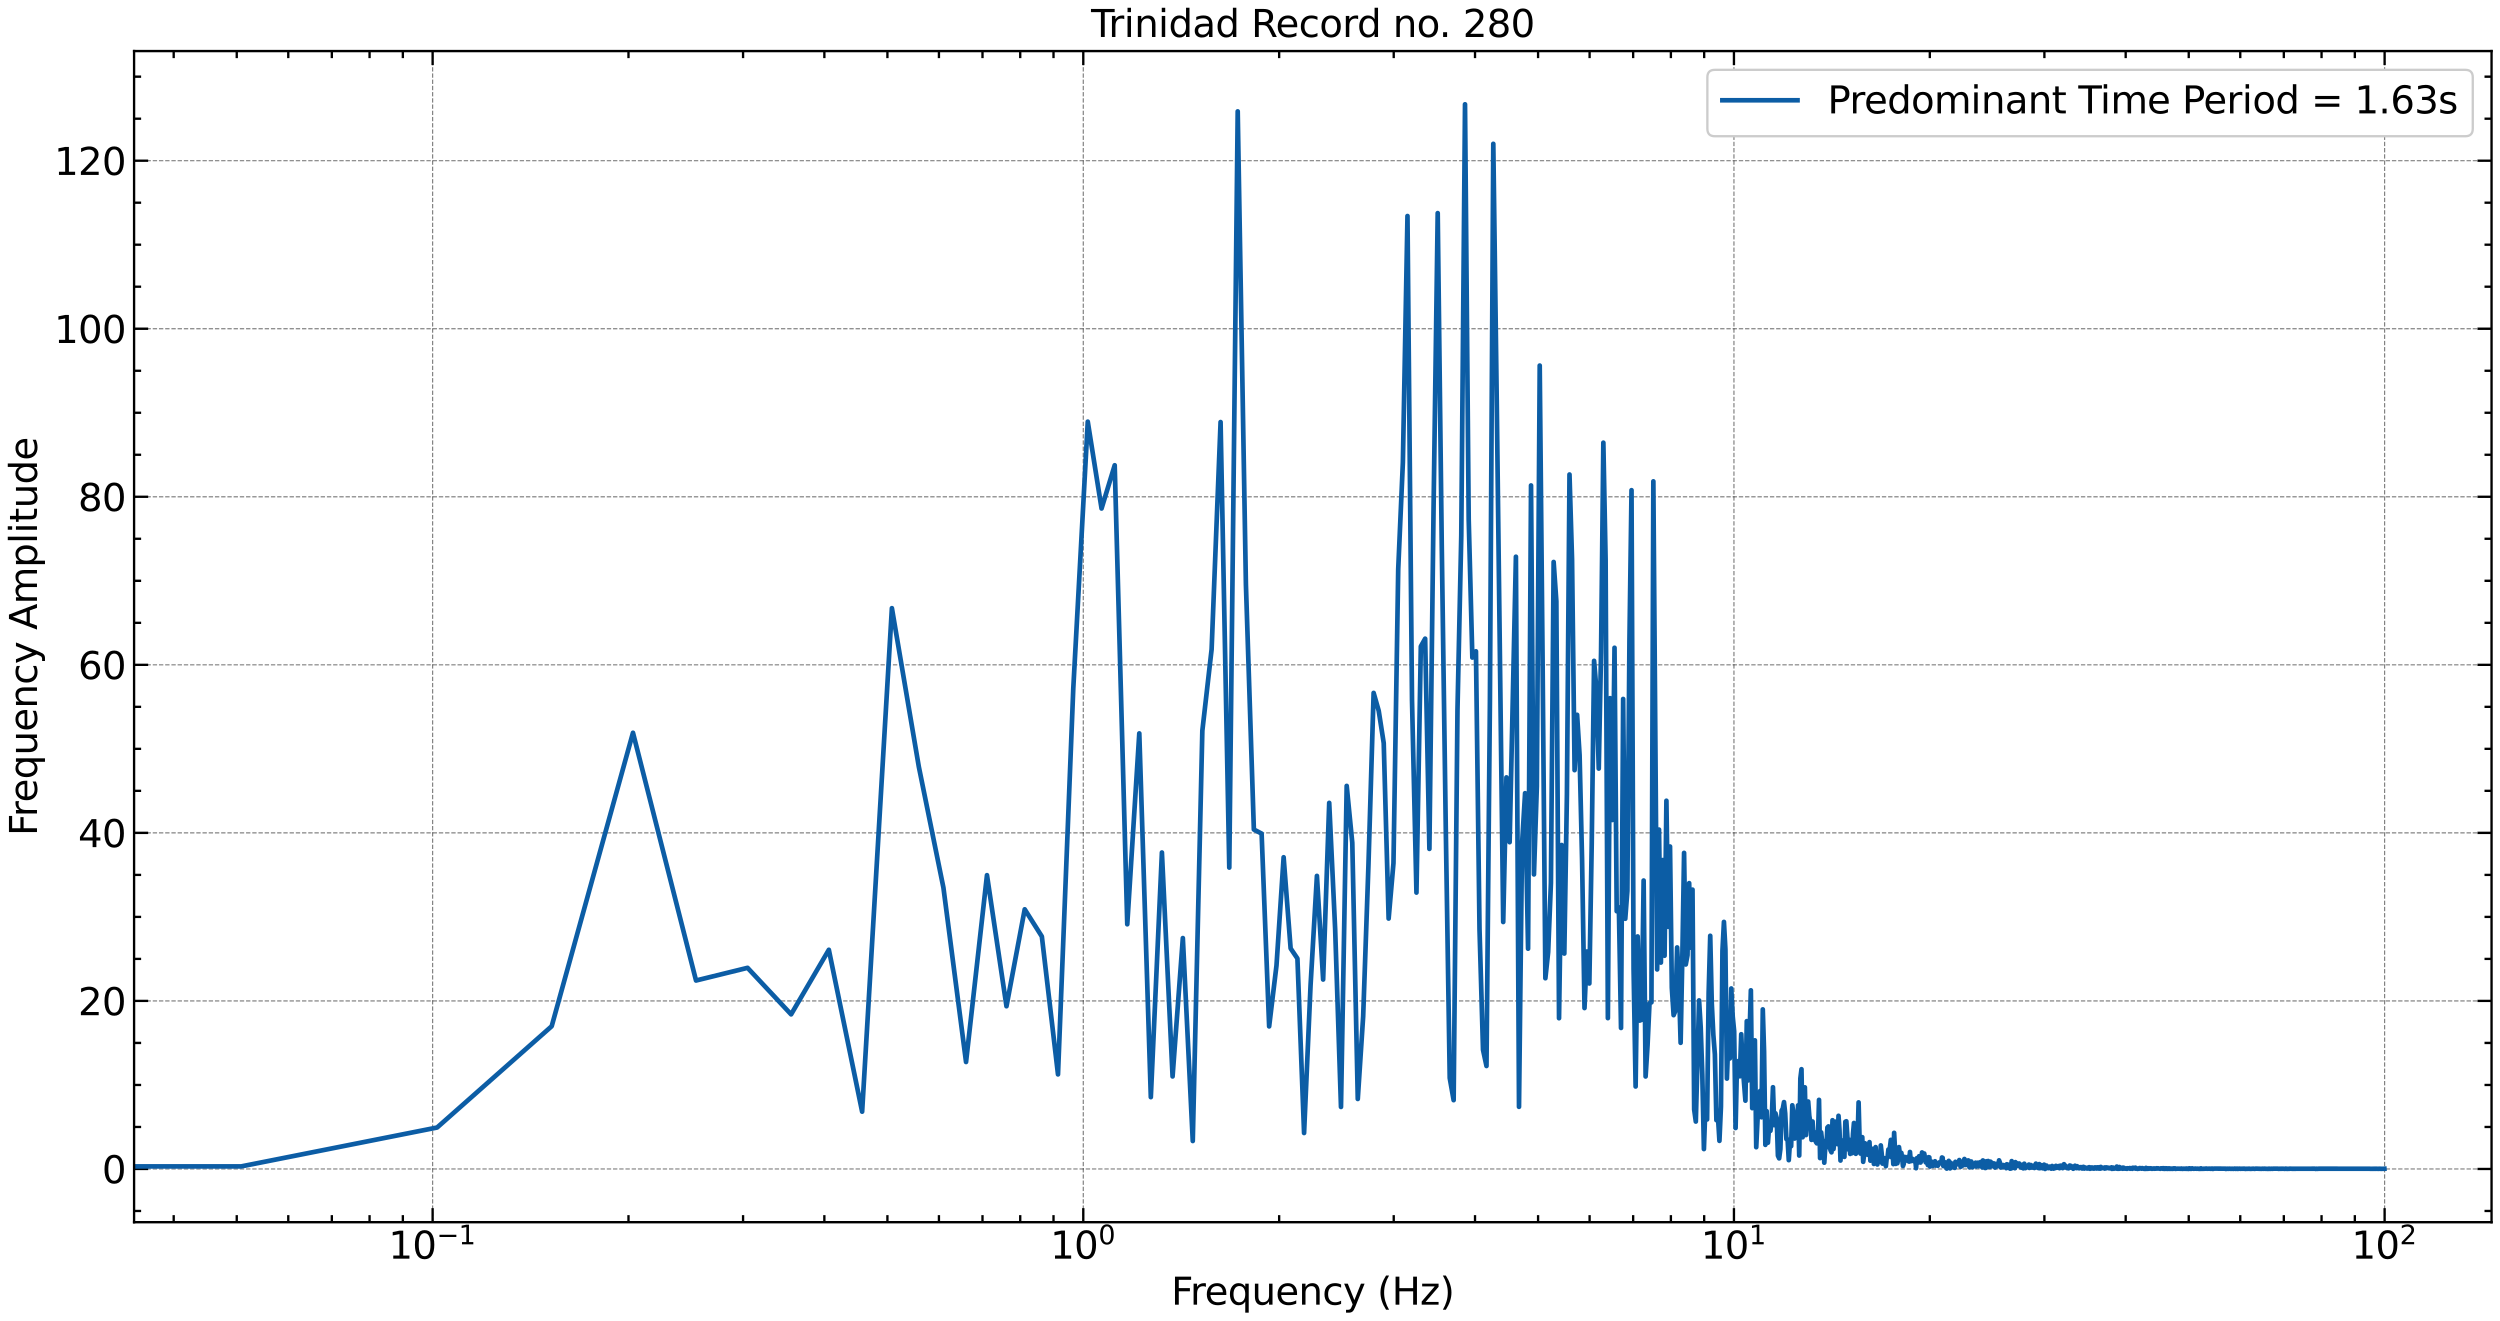 <?xml version="1.0" encoding="utf-8" standalone="no"?>
<!DOCTYPE svg PUBLIC "-//W3C//DTD SVG 1.1//EN"
  "http://www.w3.org/Graphics/SVG/1.1/DTD/svg11.dtd">
<svg xmlns:xlink="http://www.w3.org/1999/xlink" width="1065.125pt" height="562.788pt" viewBox="0 0 1065.125 562.788" xmlns="http://www.w3.org/2000/svg" version="1.1">
 <defs>
  <style type="text/css">*{stroke-linejoin: round; stroke-linecap: butt}</style>
 </defs>
 <g id="figure_1">
  <g id="patch_1">
   <path d="M 0 562.788 
L 1065.125 562.788 
L 1065.125 0 
L 0 0 
z
" style="fill: #ffffff"/>
  </g>
  <g id="axes_1">
   <g id="patch_2">
    <path d="M 57.125 520.717 
L 1061.525 520.717 
L 1061.525 21.758 
L 57.125 21.758 
z
" style="fill: #ffffff"/>
   </g>
   <g id="matplotlib.axis_1">
    <g id="xtick_1">
     <g id="line2d_1">
      <path d="M 184.318 520.717 
L 184.318 21.758 
" clip-path="url(#pb057b91f01)" style="fill: none; stroke-dasharray: 1.85,0.8; stroke-dashoffset: 0; stroke: #000000; stroke-opacity: 0.5; stroke-width: 0.5"/>
     </g>
     <g id="line2d_2">
      <defs>
       <path id="m6c892373bd" d="M 0 0 
L 0 -6 
" style="stroke: #000000"/>
      </defs>
      <g>
       <use xlink:href="#m6c892373bd" x="184.318" y="520.717" style="stroke: #000000"/>
      </g>
     </g>
     <g id="line2d_3">
      <defs>
       <path id="m7cbfd9063d" d="M 0 0 
L 0 6 
" style="stroke: #000000"/>
      </defs>
      <g>
       <use xlink:href="#m7cbfd9063d" x="184.318" y="21.758" style="stroke: #000000"/>
      </g>
     </g>
     <g id="text_1">
      <!-- $\mathdefault{10^{-1}}$ -->
      <g transform="translate(165.518 536.375) scale(0.16 -0.16)">
       <defs>
        <path id="DejaVuSans-31" d="M 794 531 
L 1825 531 
L 1825 4091 
L 703 3866 
L 703 4441 
L 1819 4666 
L 2450 4666 
L 2450 531 
L 3481 531 
L 3481 0 
L 794 0 
L 794 531 
z
" transform="scale(0.016)"/>
        <path id="DejaVuSans-30" d="M 2034 4250 
Q 1547 4250 1301 3770 
Q 1056 3291 1056 2328 
Q 1056 1369 1301 889 
Q 1547 409 2034 409 
Q 2525 409 2770 889 
Q 3016 1369 3016 2328 
Q 3016 3291 2770 3770 
Q 2525 4250 2034 4250 
z
M 2034 4750 
Q 2819 4750 3233 4129 
Q 3647 3509 3647 2328 
Q 3647 1150 3233 529 
Q 2819 -91 2034 -91 
Q 1250 -91 836 529 
Q 422 1150 422 2328 
Q 422 3509 836 4129 
Q 1250 4750 2034 4750 
z
" transform="scale(0.016)"/>
        <path id="DejaVuSans-2212" d="M 678 2272 
L 4684 2272 
L 4684 1741 
L 678 1741 
L 678 2272 
z
" transform="scale(0.016)"/>
       </defs>
       <use xlink:href="#DejaVuSans-31" transform="translate(0 0.684)"/>
       <use xlink:href="#DejaVuSans-30" transform="translate(63.623 0.684)"/>
       <use xlink:href="#DejaVuSans-2212" transform="translate(128.203 38.966) scale(0.7)"/>
       <use xlink:href="#DejaVuSans-31" transform="translate(186.855 38.966) scale(0.7)"/>
      </g>
     </g>
    </g>
    <g id="xtick_2">
     <g id="line2d_4">
      <path d="M 461.533 520.717 
L 461.533 21.758 
" clip-path="url(#pb057b91f01)" style="fill: none; stroke-dasharray: 1.85,0.8; stroke-dashoffset: 0; stroke: #000000; stroke-opacity: 0.5; stroke-width: 0.5"/>
     </g>
     <g id="line2d_5">
      <g>
       <use xlink:href="#m6c892373bd" x="461.533" y="520.717" style="stroke: #000000"/>
      </g>
     </g>
     <g id="line2d_6">
      <g>
       <use xlink:href="#m7cbfd9063d" x="461.533" y="21.758" style="stroke: #000000"/>
      </g>
     </g>
     <g id="text_2">
      <!-- $\mathdefault{10^{0}}$ -->
      <g transform="translate(447.453 536.375) scale(0.16 -0.16)">
       <use xlink:href="#DejaVuSans-31" transform="translate(0 0.766)"/>
       <use xlink:href="#DejaVuSans-30" transform="translate(63.623 0.766)"/>
       <use xlink:href="#DejaVuSans-30" transform="translate(128.203 39.047) scale(0.7)"/>
      </g>
     </g>
    </g>
    <g id="xtick_3">
     <g id="line2d_7">
      <path d="M 738.748 520.717 
L 738.748 21.758 
" clip-path="url(#pb057b91f01)" style="fill: none; stroke-dasharray: 1.85,0.8; stroke-dashoffset: 0; stroke: #000000; stroke-opacity: 0.5; stroke-width: 0.5"/>
     </g>
     <g id="line2d_8">
      <g>
       <use xlink:href="#m6c892373bd" x="738.748" y="520.717" style="stroke: #000000"/>
      </g>
     </g>
     <g id="line2d_9">
      <g>
       <use xlink:href="#m7cbfd9063d" x="738.748" y="21.758" style="stroke: #000000"/>
      </g>
     </g>
     <g id="text_3">
      <!-- $\mathdefault{10^{1}}$ -->
      <g transform="translate(724.668 536.375) scale(0.16 -0.16)">
       <use xlink:href="#DejaVuSans-31" transform="translate(0 0.684)"/>
       <use xlink:href="#DejaVuSans-30" transform="translate(63.623 0.684)"/>
       <use xlink:href="#DejaVuSans-31" transform="translate(128.203 38.966) scale(0.7)"/>
      </g>
     </g>
    </g>
    <g id="xtick_4">
     <g id="line2d_10">
      <path d="M 1015.962 520.717 
L 1015.962 21.758 
" clip-path="url(#pb057b91f01)" style="fill: none; stroke-dasharray: 1.85,0.8; stroke-dashoffset: 0; stroke: #000000; stroke-opacity: 0.5; stroke-width: 0.5"/>
     </g>
     <g id="line2d_11">
      <g>
       <use xlink:href="#m6c892373bd" x="1015.962" y="520.717" style="stroke: #000000"/>
      </g>
     </g>
     <g id="line2d_12">
      <g>
       <use xlink:href="#m7cbfd9063d" x="1015.962" y="21.758" style="stroke: #000000"/>
      </g>
     </g>
     <g id="text_4">
      <!-- $\mathdefault{10^{2}}$ -->
      <g transform="translate(1001.882 536.375) scale(0.16 -0.16)">
       <defs>
        <path id="DejaVuSans-32" d="M 1228 531 
L 3431 531 
L 3431 0 
L 469 0 
L 469 531 
Q 828 903 1448 1529 
Q 2069 2156 2228 2338 
Q 2531 2678 2651 2914 
Q 2772 3150 2772 3378 
Q 2772 3750 2511 3984 
Q 2250 4219 1831 4219 
Q 1534 4219 1204 4116 
Q 875 4013 500 3803 
L 500 4441 
Q 881 4594 1212 4672 
Q 1544 4750 1819 4750 
Q 2544 4750 2975 4387 
Q 3406 4025 3406 3419 
Q 3406 3131 3298 2873 
Q 3191 2616 2906 2266 
Q 2828 2175 2409 1742 
Q 1991 1309 1228 531 
z
" transform="scale(0.016)"/>
       </defs>
       <use xlink:href="#DejaVuSans-31" transform="translate(0 0.766)"/>
       <use xlink:href="#DejaVuSans-30" transform="translate(63.623 0.766)"/>
       <use xlink:href="#DejaVuSans-32" transform="translate(128.203 39.047) scale(0.7)"/>
      </g>
     </g>
    </g>
    <g id="xtick_5">
     <g id="line2d_13">
      <defs>
       <path id="m0ccae8abe9" d="M 0 0 
L 0 -3 
" style="stroke: #000000"/>
      </defs>
      <g>
       <use xlink:href="#m0ccae8abe9" x="74.003" y="520.717" style="stroke: #000000"/>
      </g>
     </g>
     <g id="line2d_14">
      <defs>
       <path id="m4b47efc861" d="M 0 0 
L 0 3 
" style="stroke: #000000"/>
      </defs>
      <g>
       <use xlink:href="#m4b47efc861" x="74.003" y="21.758" style="stroke: #000000"/>
      </g>
     </g>
    </g>
    <g id="xtick_6">
     <g id="line2d_15">
      <g>
       <use xlink:href="#m0ccae8abe9" x="100.868" y="520.717" style="stroke: #000000"/>
      </g>
     </g>
     <g id="line2d_16">
      <g>
       <use xlink:href="#m4b47efc861" x="100.868" y="21.758" style="stroke: #000000"/>
      </g>
     </g>
    </g>
    <g id="xtick_7">
     <g id="line2d_17">
      <g>
       <use xlink:href="#m0ccae8abe9" x="122.818" y="520.717" style="stroke: #000000"/>
      </g>
     </g>
     <g id="line2d_18">
      <g>
       <use xlink:href="#m4b47efc861" x="122.818" y="21.758" style="stroke: #000000"/>
      </g>
     </g>
    </g>
    <g id="xtick_8">
     <g id="line2d_19">
      <g>
       <use xlink:href="#m0ccae8abe9" x="141.377" y="520.717" style="stroke: #000000"/>
      </g>
     </g>
     <g id="line2d_20">
      <g>
       <use xlink:href="#m4b47efc861" x="141.377" y="21.758" style="stroke: #000000"/>
      </g>
     </g>
    </g>
    <g id="xtick_9">
     <g id="line2d_21">
      <g>
       <use xlink:href="#m0ccae8abe9" x="157.453" y="520.717" style="stroke: #000000"/>
      </g>
     </g>
     <g id="line2d_22">
      <g>
       <use xlink:href="#m4b47efc861" x="157.453" y="21.758" style="stroke: #000000"/>
      </g>
     </g>
    </g>
    <g id="xtick_10">
     <g id="line2d_23">
      <g>
       <use xlink:href="#m0ccae8abe9" x="171.634" y="520.717" style="stroke: #000000"/>
      </g>
     </g>
     <g id="line2d_24">
      <g>
       <use xlink:href="#m4b47efc861" x="171.634" y="21.758" style="stroke: #000000"/>
      </g>
     </g>
    </g>
    <g id="xtick_11">
     <g id="line2d_25">
      <g>
       <use xlink:href="#m0ccae8abe9" x="267.768" y="520.717" style="stroke: #000000"/>
      </g>
     </g>
     <g id="line2d_26">
      <g>
       <use xlink:href="#m4b47efc861" x="267.768" y="21.758" style="stroke: #000000"/>
      </g>
     </g>
    </g>
    <g id="xtick_12">
     <g id="line2d_27">
      <g>
       <use xlink:href="#m0ccae8abe9" x="316.583" y="520.717" style="stroke: #000000"/>
      </g>
     </g>
     <g id="line2d_28">
      <g>
       <use xlink:href="#m4b47efc861" x="316.583" y="21.758" style="stroke: #000000"/>
      </g>
     </g>
    </g>
    <g id="xtick_13">
     <g id="line2d_29">
      <g>
       <use xlink:href="#m0ccae8abe9" x="351.218" y="520.717" style="stroke: #000000"/>
      </g>
     </g>
     <g id="line2d_30">
      <g>
       <use xlink:href="#m4b47efc861" x="351.218" y="21.758" style="stroke: #000000"/>
      </g>
     </g>
    </g>
    <g id="xtick_14">
     <g id="line2d_31">
      <g>
       <use xlink:href="#m0ccae8abe9" x="378.083" y="520.717" style="stroke: #000000"/>
      </g>
     </g>
     <g id="line2d_32">
      <g>
       <use xlink:href="#m4b47efc861" x="378.083" y="21.758" style="stroke: #000000"/>
      </g>
     </g>
    </g>
    <g id="xtick_15">
     <g id="line2d_33">
      <g>
       <use xlink:href="#m0ccae8abe9" x="400.033" y="520.717" style="stroke: #000000"/>
      </g>
     </g>
     <g id="line2d_34">
      <g>
       <use xlink:href="#m4b47efc861" x="400.033" y="21.758" style="stroke: #000000"/>
      </g>
     </g>
    </g>
    <g id="xtick_16">
     <g id="line2d_35">
      <g>
       <use xlink:href="#m0ccae8abe9" x="418.592" y="520.717" style="stroke: #000000"/>
      </g>
     </g>
     <g id="line2d_36">
      <g>
       <use xlink:href="#m4b47efc861" x="418.592" y="21.758" style="stroke: #000000"/>
      </g>
     </g>
    </g>
    <g id="xtick_17">
     <g id="line2d_37">
      <g>
       <use xlink:href="#m0ccae8abe9" x="434.668" y="520.717" style="stroke: #000000"/>
      </g>
     </g>
     <g id="line2d_38">
      <g>
       <use xlink:href="#m4b47efc861" x="434.668" y="21.758" style="stroke: #000000"/>
      </g>
     </g>
    </g>
    <g id="xtick_18">
     <g id="line2d_39">
      <g>
       <use xlink:href="#m0ccae8abe9" x="448.848" y="520.717" style="stroke: #000000"/>
      </g>
     </g>
     <g id="line2d_40">
      <g>
       <use xlink:href="#m4b47efc861" x="448.848" y="21.758" style="stroke: #000000"/>
      </g>
     </g>
    </g>
    <g id="xtick_19">
     <g id="line2d_41">
      <g>
       <use xlink:href="#m0ccae8abe9" x="544.983" y="520.717" style="stroke: #000000"/>
      </g>
     </g>
     <g id="line2d_42">
      <g>
       <use xlink:href="#m4b47efc861" x="544.983" y="21.758" style="stroke: #000000"/>
      </g>
     </g>
    </g>
    <g id="xtick_20">
     <g id="line2d_43">
      <g>
       <use xlink:href="#m0ccae8abe9" x="593.798" y="520.717" style="stroke: #000000"/>
      </g>
     </g>
     <g id="line2d_44">
      <g>
       <use xlink:href="#m4b47efc861" x="593.798" y="21.758" style="stroke: #000000"/>
      </g>
     </g>
    </g>
    <g id="xtick_21">
     <g id="line2d_45">
      <g>
       <use xlink:href="#m0ccae8abe9" x="628.433" y="520.717" style="stroke: #000000"/>
      </g>
     </g>
     <g id="line2d_46">
      <g>
       <use xlink:href="#m4b47efc861" x="628.433" y="21.758" style="stroke: #000000"/>
      </g>
     </g>
    </g>
    <g id="xtick_22">
     <g id="line2d_47">
      <g>
       <use xlink:href="#m0ccae8abe9" x="655.298" y="520.717" style="stroke: #000000"/>
      </g>
     </g>
     <g id="line2d_48">
      <g>
       <use xlink:href="#m4b47efc861" x="655.298" y="21.758" style="stroke: #000000"/>
      </g>
     </g>
    </g>
    <g id="xtick_23">
     <g id="line2d_49">
      <g>
       <use xlink:href="#m0ccae8abe9" x="677.248" y="520.717" style="stroke: #000000"/>
      </g>
     </g>
     <g id="line2d_50">
      <g>
       <use xlink:href="#m4b47efc861" x="677.248" y="21.758" style="stroke: #000000"/>
      </g>
     </g>
    </g>
    <g id="xtick_24">
     <g id="line2d_51">
      <g>
       <use xlink:href="#m0ccae8abe9" x="695.806" y="520.717" style="stroke: #000000"/>
      </g>
     </g>
     <g id="line2d_52">
      <g>
       <use xlink:href="#m4b47efc861" x="695.806" y="21.758" style="stroke: #000000"/>
      </g>
     </g>
    </g>
    <g id="xtick_25">
     <g id="line2d_53">
      <g>
       <use xlink:href="#m0ccae8abe9" x="711.883" y="520.717" style="stroke: #000000"/>
      </g>
     </g>
     <g id="line2d_54">
      <g>
       <use xlink:href="#m4b47efc861" x="711.883" y="21.758" style="stroke: #000000"/>
      </g>
     </g>
    </g>
    <g id="xtick_26">
     <g id="line2d_55">
      <g>
       <use xlink:href="#m0ccae8abe9" x="726.063" y="520.717" style="stroke: #000000"/>
      </g>
     </g>
     <g id="line2d_56">
      <g>
       <use xlink:href="#m4b47efc861" x="726.063" y="21.758" style="stroke: #000000"/>
      </g>
     </g>
    </g>
    <g id="xtick_27">
     <g id="line2d_57">
      <g>
       <use xlink:href="#m0ccae8abe9" x="822.197" y="520.717" style="stroke: #000000"/>
      </g>
     </g>
     <g id="line2d_58">
      <g>
       <use xlink:href="#m4b47efc861" x="822.197" y="21.758" style="stroke: #000000"/>
      </g>
     </g>
    </g>
    <g id="xtick_28">
     <g id="line2d_59">
      <g>
       <use xlink:href="#m0ccae8abe9" x="871.013" y="520.717" style="stroke: #000000"/>
      </g>
     </g>
     <g id="line2d_60">
      <g>
       <use xlink:href="#m4b47efc861" x="871.013" y="21.758" style="stroke: #000000"/>
      </g>
     </g>
    </g>
    <g id="xtick_29">
     <g id="line2d_61">
      <g>
       <use xlink:href="#m0ccae8abe9" x="905.647" y="520.717" style="stroke: #000000"/>
      </g>
     </g>
     <g id="line2d_62">
      <g>
       <use xlink:href="#m4b47efc861" x="905.647" y="21.758" style="stroke: #000000"/>
      </g>
     </g>
    </g>
    <g id="xtick_30">
     <g id="line2d_63">
      <g>
       <use xlink:href="#m0ccae8abe9" x="932.512" y="520.717" style="stroke: #000000"/>
      </g>
     </g>
     <g id="line2d_64">
      <g>
       <use xlink:href="#m4b47efc861" x="932.512" y="21.758" style="stroke: #000000"/>
      </g>
     </g>
    </g>
    <g id="xtick_31">
     <g id="line2d_65">
      <g>
       <use xlink:href="#m0ccae8abe9" x="954.462" y="520.717" style="stroke: #000000"/>
      </g>
     </g>
     <g id="line2d_66">
      <g>
       <use xlink:href="#m4b47efc861" x="954.462" y="21.758" style="stroke: #000000"/>
      </g>
     </g>
    </g>
    <g id="xtick_32">
     <g id="line2d_67">
      <g>
       <use xlink:href="#m0ccae8abe9" x="973.021" y="520.717" style="stroke: #000000"/>
      </g>
     </g>
     <g id="line2d_68">
      <g>
       <use xlink:href="#m4b47efc861" x="973.021" y="21.758" style="stroke: #000000"/>
      </g>
     </g>
    </g>
    <g id="xtick_33">
     <g id="line2d_69">
      <g>
       <use xlink:href="#m0ccae8abe9" x="989.097" y="520.717" style="stroke: #000000"/>
      </g>
     </g>
     <g id="line2d_70">
      <g>
       <use xlink:href="#m4b47efc861" x="989.097" y="21.758" style="stroke: #000000"/>
      </g>
     </g>
    </g>
    <g id="xtick_34">
     <g id="line2d_71">
      <g>
       <use xlink:href="#m0ccae8abe9" x="1003.278" y="520.717" style="stroke: #000000"/>
      </g>
     </g>
     <g id="line2d_72">
      <g>
       <use xlink:href="#m4b47efc861" x="1003.278" y="21.758" style="stroke: #000000"/>
      </g>
     </g>
    </g>
    <g id="text_5">
     <!-- Frequency (Hz) -->
     <g transform="translate(498.998 555.86) scale(0.16 -0.16)">
      <defs>
       <path id="DejaVuSans-46" d="M 628 4666 
L 3309 4666 
L 3309 4134 
L 1259 4134 
L 1259 2759 
L 3109 2759 
L 3109 2228 
L 1259 2228 
L 1259 0 
L 628 0 
L 628 4666 
z
" transform="scale(0.016)"/>
       <path id="DejaVuSans-72" d="M 2631 2963 
Q 2534 3019 2420 3045 
Q 2306 3072 2169 3072 
Q 1681 3072 1420 2755 
Q 1159 2438 1159 1844 
L 1159 0 
L 581 0 
L 581 3500 
L 1159 3500 
L 1159 2956 
Q 1341 3275 1631 3429 
Q 1922 3584 2338 3584 
Q 2397 3584 2469 3576 
Q 2541 3569 2628 3553 
L 2631 2963 
z
" transform="scale(0.016)"/>
       <path id="DejaVuSans-65" d="M 3597 1894 
L 3597 1613 
L 953 1613 
Q 991 1019 1311 708 
Q 1631 397 2203 397 
Q 2534 397 2845 478 
Q 3156 559 3463 722 
L 3463 178 
Q 3153 47 2828 -22 
Q 2503 -91 2169 -91 
Q 1331 -91 842 396 
Q 353 884 353 1716 
Q 353 2575 817 3079 
Q 1281 3584 2069 3584 
Q 2775 3584 3186 3129 
Q 3597 2675 3597 1894 
z
M 3022 2063 
Q 3016 2534 2758 2815 
Q 2500 3097 2075 3097 
Q 1594 3097 1305 2825 
Q 1016 2553 972 2059 
L 3022 2063 
z
" transform="scale(0.016)"/>
       <path id="DejaVuSans-71" d="M 947 1747 
Q 947 1113 1208 752 
Q 1469 391 1925 391 
Q 2381 391 2643 752 
Q 2906 1113 2906 1747 
Q 2906 2381 2643 2742 
Q 2381 3103 1925 3103 
Q 1469 3103 1208 2742 
Q 947 2381 947 1747 
z
M 2906 525 
Q 2725 213 2448 61 
Q 2172 -91 1784 -91 
Q 1150 -91 751 415 
Q 353 922 353 1747 
Q 353 2572 751 3078 
Q 1150 3584 1784 3584 
Q 2172 3584 2448 3432 
Q 2725 3281 2906 2969 
L 2906 3500 
L 3481 3500 
L 3481 -1331 
L 2906 -1331 
L 2906 525 
z
" transform="scale(0.016)"/>
       <path id="DejaVuSans-75" d="M 544 1381 
L 544 3500 
L 1119 3500 
L 1119 1403 
Q 1119 906 1312 657 
Q 1506 409 1894 409 
Q 2359 409 2629 706 
Q 2900 1003 2900 1516 
L 2900 3500 
L 3475 3500 
L 3475 0 
L 2900 0 
L 2900 538 
Q 2691 219 2414 64 
Q 2138 -91 1772 -91 
Q 1169 -91 856 284 
Q 544 659 544 1381 
z
M 1991 3584 
L 1991 3584 
z
" transform="scale(0.016)"/>
       <path id="DejaVuSans-6e" d="M 3513 2113 
L 3513 0 
L 2938 0 
L 2938 2094 
Q 2938 2591 2744 2837 
Q 2550 3084 2163 3084 
Q 1697 3084 1428 2787 
Q 1159 2491 1159 1978 
L 1159 0 
L 581 0 
L 581 3500 
L 1159 3500 
L 1159 2956 
Q 1366 3272 1645 3428 
Q 1925 3584 2291 3584 
Q 2894 3584 3203 3211 
Q 3513 2838 3513 2113 
z
" transform="scale(0.016)"/>
       <path id="DejaVuSans-63" d="M 3122 3366 
L 3122 2828 
Q 2878 2963 2633 3030 
Q 2388 3097 2138 3097 
Q 1578 3097 1268 2742 
Q 959 2388 959 1747 
Q 959 1106 1268 751 
Q 1578 397 2138 397 
Q 2388 397 2633 464 
Q 2878 531 3122 666 
L 3122 134 
Q 2881 22 2623 -34 
Q 2366 -91 2075 -91 
Q 1284 -91 818 406 
Q 353 903 353 1747 
Q 353 2603 823 3093 
Q 1294 3584 2113 3584 
Q 2378 3584 2631 3529 
Q 2884 3475 3122 3366 
z
" transform="scale(0.016)"/>
       <path id="DejaVuSans-79" d="M 2059 -325 
Q 1816 -950 1584 -1140 
Q 1353 -1331 966 -1331 
L 506 -1331 
L 506 -850 
L 844 -850 
Q 1081 -850 1212 -737 
Q 1344 -625 1503 -206 
L 1606 56 
L 191 3500 
L 800 3500 
L 1894 763 
L 2988 3500 
L 3597 3500 
L 2059 -325 
z
" transform="scale(0.016)"/>
       <path id="DejaVuSans-20" transform="scale(0.016)"/>
       <path id="DejaVuSans-28" d="M 1984 4856 
Q 1566 4138 1362 3434 
Q 1159 2731 1159 2009 
Q 1159 1288 1364 580 
Q 1569 -128 1984 -844 
L 1484 -844 
Q 1016 -109 783 600 
Q 550 1309 550 2009 
Q 550 2706 781 3412 
Q 1013 4119 1484 4856 
L 1984 4856 
z
" transform="scale(0.016)"/>
       <path id="DejaVuSans-48" d="M 628 4666 
L 1259 4666 
L 1259 2753 
L 3553 2753 
L 3553 4666 
L 4184 4666 
L 4184 0 
L 3553 0 
L 3553 2222 
L 1259 2222 
L 1259 0 
L 628 0 
L 628 4666 
z
" transform="scale(0.016)"/>
       <path id="DejaVuSans-7a" d="M 353 3500 
L 3084 3500 
L 3084 2975 
L 922 459 
L 3084 459 
L 3084 0 
L 275 0 
L 275 525 
L 2438 3041 
L 353 3041 
L 353 3500 
z
" transform="scale(0.016)"/>
       <path id="DejaVuSans-29" d="M 513 4856 
L 1013 4856 
Q 1481 4119 1714 3412 
Q 1947 2706 1947 2009 
Q 1947 1309 1714 600 
Q 1481 -109 1013 -844 
L 513 -844 
Q 928 -128 1133 580 
Q 1338 1288 1338 2009 
Q 1338 2731 1133 3434 
Q 928 4138 513 4856 
z
" transform="scale(0.016)"/>
      </defs>
      <use xlink:href="#DejaVuSans-46"/>
      <use xlink:href="#DejaVuSans-72" x="50.27"/>
      <use xlink:href="#DejaVuSans-65" x="89.133"/>
      <use xlink:href="#DejaVuSans-71" x="150.656"/>
      <use xlink:href="#DejaVuSans-75" x="214.133"/>
      <use xlink:href="#DejaVuSans-65" x="277.512"/>
      <use xlink:href="#DejaVuSans-6e" x="339.035"/>
      <use xlink:href="#DejaVuSans-63" x="402.414"/>
      <use xlink:href="#DejaVuSans-79" x="457.395"/>
      <use xlink:href="#DejaVuSans-20" x="516.574"/>
      <use xlink:href="#DejaVuSans-28" x="548.361"/>
      <use xlink:href="#DejaVuSans-48" x="587.375"/>
      <use xlink:href="#DejaVuSans-7a" x="662.57"/>
      <use xlink:href="#DejaVuSans-29" x="715.061"/>
     </g>
    </g>
   </g>
   <g id="matplotlib.axis_2">
    <g id="ytick_1">
     <g id="line2d_73">
      <path d="M 57.125 498.038 
L 1061.525 498.038 
" clip-path="url(#pb057b91f01)" style="fill: none; stroke-dasharray: 1.85,0.8; stroke-dashoffset: 0; stroke: #000000; stroke-opacity: 0.5; stroke-width: 0.5"/>
     </g>
     <g id="line2d_74">
      <defs>
       <path id="m416f5cc11a" d="M 0 0 
L 6 0 
" style="stroke: #000000"/>
      </defs>
      <g>
       <use xlink:href="#m416f5cc11a" x="57.125" y="498.038" style="stroke: #000000"/>
      </g>
     </g>
     <g id="line2d_75">
      <defs>
       <path id="m8d8219d0e3" d="M 0 0 
L -6 0 
" style="stroke: #000000"/>
      </defs>
      <g>
       <use xlink:href="#m8d8219d0e3" x="1061.525" y="498.038" style="stroke: #000000"/>
      </g>
     </g>
     <g id="text_6">
      <!-- 0 -->
      <g transform="translate(43.445 504.116) scale(0.16 -0.16)">
       <use xlink:href="#DejaVuSans-30"/>
      </g>
     </g>
    </g>
    <g id="ytick_2">
     <g id="line2d_76">
      <path d="M 57.125 426.442 
L 1061.525 426.442 
" clip-path="url(#pb057b91f01)" style="fill: none; stroke-dasharray: 1.85,0.8; stroke-dashoffset: 0; stroke: #000000; stroke-opacity: 0.5; stroke-width: 0.5"/>
     </g>
     <g id="line2d_77">
      <g>
       <use xlink:href="#m416f5cc11a" x="57.125" y="426.442" style="stroke: #000000"/>
      </g>
     </g>
     <g id="line2d_78">
      <g>
       <use xlink:href="#m8d8219d0e3" x="1061.525" y="426.442" style="stroke: #000000"/>
      </g>
     </g>
     <g id="text_7">
      <!-- 20 -->
      <g transform="translate(33.265 432.52) scale(0.16 -0.16)">
       <use xlink:href="#DejaVuSans-32"/>
       <use xlink:href="#DejaVuSans-30" x="63.623"/>
      </g>
     </g>
    </g>
    <g id="ytick_3">
     <g id="line2d_79">
      <path d="M 57.125 354.845 
L 1061.525 354.845 
" clip-path="url(#pb057b91f01)" style="fill: none; stroke-dasharray: 1.85,0.8; stroke-dashoffset: 0; stroke: #000000; stroke-opacity: 0.5; stroke-width: 0.5"/>
     </g>
     <g id="line2d_80">
      <g>
       <use xlink:href="#m416f5cc11a" x="57.125" y="354.845" style="stroke: #000000"/>
      </g>
     </g>
     <g id="line2d_81">
      <g>
       <use xlink:href="#m8d8219d0e3" x="1061.525" y="354.845" style="stroke: #000000"/>
      </g>
     </g>
     <g id="text_8">
      <!-- 40 -->
      <g transform="translate(33.265 360.924) scale(0.16 -0.16)">
       <defs>
        <path id="DejaVuSans-34" d="M 2419 4116 
L 825 1625 
L 2419 1625 
L 2419 4116 
z
M 2253 4666 
L 3047 4666 
L 3047 1625 
L 3713 1625 
L 3713 1100 
L 3047 1100 
L 3047 0 
L 2419 0 
L 2419 1100 
L 313 1100 
L 313 1709 
L 2253 4666 
z
" transform="scale(0.016)"/>
       </defs>
       <use xlink:href="#DejaVuSans-34"/>
       <use xlink:href="#DejaVuSans-30" x="63.623"/>
      </g>
     </g>
    </g>
    <g id="ytick_4">
     <g id="line2d_82">
      <path d="M 57.125 283.249 
L 1061.525 283.249 
" clip-path="url(#pb057b91f01)" style="fill: none; stroke-dasharray: 1.85,0.8; stroke-dashoffset: 0; stroke: #000000; stroke-opacity: 0.5; stroke-width: 0.5"/>
     </g>
     <g id="line2d_83">
      <g>
       <use xlink:href="#m416f5cc11a" x="57.125" y="283.249" style="stroke: #000000"/>
      </g>
     </g>
     <g id="line2d_84">
      <g>
       <use xlink:href="#m8d8219d0e3" x="1061.525" y="283.249" style="stroke: #000000"/>
      </g>
     </g>
     <g id="text_9">
      <!-- 60 -->
      <g transform="translate(33.265 289.328) scale(0.16 -0.16)">
       <defs>
        <path id="DejaVuSans-36" d="M 2113 2584 
Q 1688 2584 1439 2293 
Q 1191 2003 1191 1497 
Q 1191 994 1439 701 
Q 1688 409 2113 409 
Q 2538 409 2786 701 
Q 3034 994 3034 1497 
Q 3034 2003 2786 2293 
Q 2538 2584 2113 2584 
z
M 3366 4563 
L 3366 3988 
Q 3128 4100 2886 4159 
Q 2644 4219 2406 4219 
Q 1781 4219 1451 3797 
Q 1122 3375 1075 2522 
Q 1259 2794 1537 2939 
Q 1816 3084 2150 3084 
Q 2853 3084 3261 2657 
Q 3669 2231 3669 1497 
Q 3669 778 3244 343 
Q 2819 -91 2113 -91 
Q 1303 -91 875 529 
Q 447 1150 447 2328 
Q 447 3434 972 4092 
Q 1497 4750 2381 4750 
Q 2619 4750 2861 4703 
Q 3103 4656 3366 4563 
z
" transform="scale(0.016)"/>
       </defs>
       <use xlink:href="#DejaVuSans-36"/>
       <use xlink:href="#DejaVuSans-30" x="63.623"/>
      </g>
     </g>
    </g>
    <g id="ytick_5">
     <g id="line2d_85">
      <path d="M 57.125 211.653 
L 1061.525 211.653 
" clip-path="url(#pb057b91f01)" style="fill: none; stroke-dasharray: 1.85,0.8; stroke-dashoffset: 0; stroke: #000000; stroke-opacity: 0.5; stroke-width: 0.5"/>
     </g>
     <g id="line2d_86">
      <g>
       <use xlink:href="#m416f5cc11a" x="57.125" y="211.653" style="stroke: #000000"/>
      </g>
     </g>
     <g id="line2d_87">
      <g>
       <use xlink:href="#m8d8219d0e3" x="1061.525" y="211.653" style="stroke: #000000"/>
      </g>
     </g>
     <g id="text_10">
      <!-- 80 -->
      <g transform="translate(33.265 217.732) scale(0.16 -0.16)">
       <defs>
        <path id="DejaVuSans-38" d="M 2034 2216 
Q 1584 2216 1326 1975 
Q 1069 1734 1069 1313 
Q 1069 891 1326 650 
Q 1584 409 2034 409 
Q 2484 409 2743 651 
Q 3003 894 3003 1313 
Q 3003 1734 2745 1975 
Q 2488 2216 2034 2216 
z
M 1403 2484 
Q 997 2584 770 2862 
Q 544 3141 544 3541 
Q 544 4100 942 4425 
Q 1341 4750 2034 4750 
Q 2731 4750 3128 4425 
Q 3525 4100 3525 3541 
Q 3525 3141 3298 2862 
Q 3072 2584 2669 2484 
Q 3125 2378 3379 2068 
Q 3634 1759 3634 1313 
Q 3634 634 3220 271 
Q 2806 -91 2034 -91 
Q 1263 -91 848 271 
Q 434 634 434 1313 
Q 434 1759 690 2068 
Q 947 2378 1403 2484 
z
M 1172 3481 
Q 1172 3119 1398 2916 
Q 1625 2713 2034 2713 
Q 2441 2713 2670 2916 
Q 2900 3119 2900 3481 
Q 2900 3844 2670 4047 
Q 2441 4250 2034 4250 
Q 1625 4250 1398 4047 
Q 1172 3844 1172 3481 
z
" transform="scale(0.016)"/>
       </defs>
       <use xlink:href="#DejaVuSans-38"/>
       <use xlink:href="#DejaVuSans-30" x="63.623"/>
      </g>
     </g>
    </g>
    <g id="ytick_6">
     <g id="line2d_88">
      <path d="M 57.125 140.057 
L 1061.525 140.057 
" clip-path="url(#pb057b91f01)" style="fill: none; stroke-dasharray: 1.85,0.8; stroke-dashoffset: 0; stroke: #000000; stroke-opacity: 0.5; stroke-width: 0.5"/>
     </g>
     <g id="line2d_89">
      <g>
       <use xlink:href="#m416f5cc11a" x="57.125" y="140.057" style="stroke: #000000"/>
      </g>
     </g>
     <g id="line2d_90">
      <g>
       <use xlink:href="#m8d8219d0e3" x="1061.525" y="140.057" style="stroke: #000000"/>
      </g>
     </g>
     <g id="text_11">
      <!-- 100 -->
      <g transform="translate(23.085 146.136) scale(0.16 -0.16)">
       <use xlink:href="#DejaVuSans-31"/>
       <use xlink:href="#DejaVuSans-30" x="63.623"/>
       <use xlink:href="#DejaVuSans-30" x="127.246"/>
      </g>
     </g>
    </g>
    <g id="ytick_7">
     <g id="line2d_91">
      <path d="M 57.125 68.461 
L 1061.525 68.461 
" clip-path="url(#pb057b91f01)" style="fill: none; stroke-dasharray: 1.85,0.8; stroke-dashoffset: 0; stroke: #000000; stroke-opacity: 0.5; stroke-width: 0.5"/>
     </g>
     <g id="line2d_92">
      <g>
       <use xlink:href="#m416f5cc11a" x="57.125" y="68.461" style="stroke: #000000"/>
      </g>
     </g>
     <g id="line2d_93">
      <g>
       <use xlink:href="#m8d8219d0e3" x="1061.525" y="68.461" style="stroke: #000000"/>
      </g>
     </g>
     <g id="text_12">
      <!-- 120 -->
      <g transform="translate(23.085 74.54) scale(0.16 -0.16)">
       <use xlink:href="#DejaVuSans-31"/>
       <use xlink:href="#DejaVuSans-32" x="63.623"/>
       <use xlink:href="#DejaVuSans-30" x="127.246"/>
      </g>
     </g>
    </g>
    <g id="ytick_8">
     <g id="line2d_94">
      <defs>
       <path id="m70a6cc9749" d="M 0 0 
L 3 0 
" style="stroke: #000000"/>
      </defs>
      <g>
       <use xlink:href="#m70a6cc9749" x="57.125" y="515.937" style="stroke: #000000"/>
      </g>
     </g>
     <g id="line2d_95">
      <defs>
       <path id="m19ed444004" d="M 0 0 
L -3 0 
" style="stroke: #000000"/>
      </defs>
      <g>
       <use xlink:href="#m19ed444004" x="1061.525" y="515.937" style="stroke: #000000"/>
      </g>
     </g>
    </g>
    <g id="ytick_9">
     <g id="line2d_96">
      <g>
       <use xlink:href="#m70a6cc9749" x="57.125" y="480.139" style="stroke: #000000"/>
      </g>
     </g>
     <g id="line2d_97">
      <g>
       <use xlink:href="#m19ed444004" x="1061.525" y="480.139" style="stroke: #000000"/>
      </g>
     </g>
    </g>
    <g id="ytick_10">
     <g id="line2d_98">
      <g>
       <use xlink:href="#m70a6cc9749" x="57.125" y="462.24" style="stroke: #000000"/>
      </g>
     </g>
     <g id="line2d_99">
      <g>
       <use xlink:href="#m19ed444004" x="1061.525" y="462.24" style="stroke: #000000"/>
      </g>
     </g>
    </g>
    <g id="ytick_11">
     <g id="line2d_100">
      <g>
       <use xlink:href="#m70a6cc9749" x="57.125" y="444.341" style="stroke: #000000"/>
      </g>
     </g>
     <g id="line2d_101">
      <g>
       <use xlink:href="#m19ed444004" x="1061.525" y="444.341" style="stroke: #000000"/>
      </g>
     </g>
    </g>
    <g id="ytick_12">
     <g id="line2d_102">
      <g>
       <use xlink:href="#m70a6cc9749" x="57.125" y="408.542" style="stroke: #000000"/>
      </g>
     </g>
     <g id="line2d_103">
      <g>
       <use xlink:href="#m19ed444004" x="1061.525" y="408.542" style="stroke: #000000"/>
      </g>
     </g>
    </g>
    <g id="ytick_13">
     <g id="line2d_104">
      <g>
       <use xlink:href="#m70a6cc9749" x="57.125" y="390.643" style="stroke: #000000"/>
      </g>
     </g>
     <g id="line2d_105">
      <g>
       <use xlink:href="#m19ed444004" x="1061.525" y="390.643" style="stroke: #000000"/>
      </g>
     </g>
    </g>
    <g id="ytick_14">
     <g id="line2d_106">
      <g>
       <use xlink:href="#m70a6cc9749" x="57.125" y="372.744" style="stroke: #000000"/>
      </g>
     </g>
     <g id="line2d_107">
      <g>
       <use xlink:href="#m19ed444004" x="1061.525" y="372.744" style="stroke: #000000"/>
      </g>
     </g>
    </g>
    <g id="ytick_15">
     <g id="line2d_108">
      <g>
       <use xlink:href="#m70a6cc9749" x="57.125" y="336.946" style="stroke: #000000"/>
      </g>
     </g>
     <g id="line2d_109">
      <g>
       <use xlink:href="#m19ed444004" x="1061.525" y="336.946" style="stroke: #000000"/>
      </g>
     </g>
    </g>
    <g id="ytick_16">
     <g id="line2d_110">
      <g>
       <use xlink:href="#m70a6cc9749" x="57.125" y="319.047" style="stroke: #000000"/>
      </g>
     </g>
     <g id="line2d_111">
      <g>
       <use xlink:href="#m19ed444004" x="1061.525" y="319.047" style="stroke: #000000"/>
      </g>
     </g>
    </g>
    <g id="ytick_17">
     <g id="line2d_112">
      <g>
       <use xlink:href="#m70a6cc9749" x="57.125" y="301.148" style="stroke: #000000"/>
      </g>
     </g>
     <g id="line2d_113">
      <g>
       <use xlink:href="#m19ed444004" x="1061.525" y="301.148" style="stroke: #000000"/>
      </g>
     </g>
    </g>
    <g id="ytick_18">
     <g id="line2d_114">
      <g>
       <use xlink:href="#m70a6cc9749" x="57.125" y="265.35" style="stroke: #000000"/>
      </g>
     </g>
     <g id="line2d_115">
      <g>
       <use xlink:href="#m19ed444004" x="1061.525" y="265.35" style="stroke: #000000"/>
      </g>
     </g>
    </g>
    <g id="ytick_19">
     <g id="line2d_116">
      <g>
       <use xlink:href="#m70a6cc9749" x="57.125" y="247.451" style="stroke: #000000"/>
      </g>
     </g>
     <g id="line2d_117">
      <g>
       <use xlink:href="#m19ed444004" x="1061.525" y="247.451" style="stroke: #000000"/>
      </g>
     </g>
    </g>
    <g id="ytick_20">
     <g id="line2d_118">
      <g>
       <use xlink:href="#m70a6cc9749" x="57.125" y="229.552" style="stroke: #000000"/>
      </g>
     </g>
     <g id="line2d_119">
      <g>
       <use xlink:href="#m19ed444004" x="1061.525" y="229.552" style="stroke: #000000"/>
      </g>
     </g>
    </g>
    <g id="ytick_21">
     <g id="line2d_120">
      <g>
       <use xlink:href="#m70a6cc9749" x="57.125" y="193.754" style="stroke: #000000"/>
      </g>
     </g>
     <g id="line2d_121">
      <g>
       <use xlink:href="#m19ed444004" x="1061.525" y="193.754" style="stroke: #000000"/>
      </g>
     </g>
    </g>
    <g id="ytick_22">
     <g id="line2d_122">
      <g>
       <use xlink:href="#m70a6cc9749" x="57.125" y="175.855" style="stroke: #000000"/>
      </g>
     </g>
     <g id="line2d_123">
      <g>
       <use xlink:href="#m19ed444004" x="1061.525" y="175.855" style="stroke: #000000"/>
      </g>
     </g>
    </g>
    <g id="ytick_23">
     <g id="line2d_124">
      <g>
       <use xlink:href="#m70a6cc9749" x="57.125" y="157.956" style="stroke: #000000"/>
      </g>
     </g>
     <g id="line2d_125">
      <g>
       <use xlink:href="#m19ed444004" x="1061.525" y="157.956" style="stroke: #000000"/>
      </g>
     </g>
    </g>
    <g id="ytick_24">
     <g id="line2d_126">
      <g>
       <use xlink:href="#m70a6cc9749" x="57.125" y="122.158" style="stroke: #000000"/>
      </g>
     </g>
     <g id="line2d_127">
      <g>
       <use xlink:href="#m19ed444004" x="1061.525" y="122.158" style="stroke: #000000"/>
      </g>
     </g>
    </g>
    <g id="ytick_25">
     <g id="line2d_128">
      <g>
       <use xlink:href="#m70a6cc9749" x="57.125" y="104.259" style="stroke: #000000"/>
      </g>
     </g>
     <g id="line2d_129">
      <g>
       <use xlink:href="#m19ed444004" x="1061.525" y="104.259" style="stroke: #000000"/>
      </g>
     </g>
    </g>
    <g id="ytick_26">
     <g id="line2d_130">
      <g>
       <use xlink:href="#m70a6cc9749" x="57.125" y="86.36" style="stroke: #000000"/>
      </g>
     </g>
     <g id="line2d_131">
      <g>
       <use xlink:href="#m19ed444004" x="1061.525" y="86.36" style="stroke: #000000"/>
      </g>
     </g>
    </g>
    <g id="ytick_27">
     <g id="line2d_132">
      <g>
       <use xlink:href="#m70a6cc9749" x="57.125" y="50.562" style="stroke: #000000"/>
      </g>
     </g>
     <g id="line2d_133">
      <g>
       <use xlink:href="#m19ed444004" x="1061.525" y="50.562" style="stroke: #000000"/>
      </g>
     </g>
    </g>
    <g id="ytick_28">
     <g id="line2d_134">
      <g>
       <use xlink:href="#m70a6cc9749" x="57.125" y="32.663" style="stroke: #000000"/>
      </g>
     </g>
     <g id="line2d_135">
      <g>
       <use xlink:href="#m19ed444004" x="1061.525" y="32.663" style="stroke: #000000"/>
      </g>
     </g>
    </g>
    <g id="text_13">
     <!-- Frequency Amplitude -->
     <g transform="translate(15.758 356.104) rotate(-90) scale(0.16 -0.16)">
      <defs>
       <path id="DejaVuSans-41" d="M 2188 4044 
L 1331 1722 
L 3047 1722 
L 2188 4044 
z
M 1831 4666 
L 2547 4666 
L 4325 0 
L 3669 0 
L 3244 1197 
L 1141 1197 
L 716 0 
L 50 0 
L 1831 4666 
z
" transform="scale(0.016)"/>
       <path id="DejaVuSans-6d" d="M 3328 2828 
Q 3544 3216 3844 3400 
Q 4144 3584 4550 3584 
Q 5097 3584 5394 3201 
Q 5691 2819 5691 2113 
L 5691 0 
L 5113 0 
L 5113 2094 
Q 5113 2597 4934 2840 
Q 4756 3084 4391 3084 
Q 3944 3084 3684 2787 
Q 3425 2491 3425 1978 
L 3425 0 
L 2847 0 
L 2847 2094 
Q 2847 2600 2669 2842 
Q 2491 3084 2119 3084 
Q 1678 3084 1418 2786 
Q 1159 2488 1159 1978 
L 1159 0 
L 581 0 
L 581 3500 
L 1159 3500 
L 1159 2956 
Q 1356 3278 1631 3431 
Q 1906 3584 2284 3584 
Q 2666 3584 2933 3390 
Q 3200 3197 3328 2828 
z
" transform="scale(0.016)"/>
       <path id="DejaVuSans-70" d="M 1159 525 
L 1159 -1331 
L 581 -1331 
L 581 3500 
L 1159 3500 
L 1159 2969 
Q 1341 3281 1617 3432 
Q 1894 3584 2278 3584 
Q 2916 3584 3314 3078 
Q 3713 2572 3713 1747 
Q 3713 922 3314 415 
Q 2916 -91 2278 -91 
Q 1894 -91 1617 61 
Q 1341 213 1159 525 
z
M 3116 1747 
Q 3116 2381 2855 2742 
Q 2594 3103 2138 3103 
Q 1681 3103 1420 2742 
Q 1159 2381 1159 1747 
Q 1159 1113 1420 752 
Q 1681 391 2138 391 
Q 2594 391 2855 752 
Q 3116 1113 3116 1747 
z
" transform="scale(0.016)"/>
       <path id="DejaVuSans-6c" d="M 603 4863 
L 1178 4863 
L 1178 0 
L 603 0 
L 603 4863 
z
" transform="scale(0.016)"/>
       <path id="DejaVuSans-69" d="M 603 3500 
L 1178 3500 
L 1178 0 
L 603 0 
L 603 3500 
z
M 603 4863 
L 1178 4863 
L 1178 4134 
L 603 4134 
L 603 4863 
z
" transform="scale(0.016)"/>
       <path id="DejaVuSans-74" d="M 1172 4494 
L 1172 3500 
L 2356 3500 
L 2356 3053 
L 1172 3053 
L 1172 1153 
Q 1172 725 1289 603 
Q 1406 481 1766 481 
L 2356 481 
L 2356 0 
L 1766 0 
Q 1100 0 847 248 
Q 594 497 594 1153 
L 594 3053 
L 172 3053 
L 172 3500 
L 594 3500 
L 594 4494 
L 1172 4494 
z
" transform="scale(0.016)"/>
       <path id="DejaVuSans-64" d="M 2906 2969 
L 2906 4863 
L 3481 4863 
L 3481 0 
L 2906 0 
L 2906 525 
Q 2725 213 2448 61 
Q 2172 -91 1784 -91 
Q 1150 -91 751 415 
Q 353 922 353 1747 
Q 353 2572 751 3078 
Q 1150 3584 1784 3584 
Q 2172 3584 2448 3432 
Q 2725 3281 2906 2969 
z
M 947 1747 
Q 947 1113 1208 752 
Q 1469 391 1925 391 
Q 2381 391 2643 752 
Q 2906 1113 2906 1747 
Q 2906 2381 2643 2742 
Q 2381 3103 1925 3103 
Q 1469 3103 1208 2742 
Q 947 2381 947 1747 
z
" transform="scale(0.016)"/>
      </defs>
      <use xlink:href="#DejaVuSans-46"/>
      <use xlink:href="#DejaVuSans-72" x="50.27"/>
      <use xlink:href="#DejaVuSans-65" x="89.133"/>
      <use xlink:href="#DejaVuSans-71" x="150.656"/>
      <use xlink:href="#DejaVuSans-75" x="214.133"/>
      <use xlink:href="#DejaVuSans-65" x="277.512"/>
      <use xlink:href="#DejaVuSans-6e" x="339.035"/>
      <use xlink:href="#DejaVuSans-63" x="402.414"/>
      <use xlink:href="#DejaVuSans-79" x="457.395"/>
      <use xlink:href="#DejaVuSans-20" x="516.574"/>
      <use xlink:href="#DejaVuSans-41" x="548.361"/>
      <use xlink:href="#DejaVuSans-6d" x="616.77"/>
      <use xlink:href="#DejaVuSans-70" x="714.182"/>
      <use xlink:href="#DejaVuSans-6c" x="777.658"/>
      <use xlink:href="#DejaVuSans-69" x="805.441"/>
      <use xlink:href="#DejaVuSans-74" x="833.225"/>
      <use xlink:href="#DejaVuSans-75" x="872.434"/>
      <use xlink:href="#DejaVuSans-64" x="935.812"/>
      <use xlink:href="#DejaVuSans-65" x="999.289"/>
     </g>
    </g>
   </g>
   <g id="line2d_136">
    <path d="M -1 496.944 
L 102.78 496.944 
L 186.229 480.381 
L 235.045 437.226 
L 269.679 312.195 
L 296.544 417.747 
L 318.494 412.343 
L 337.053 432.167 
L 353.129 404.66 
L 367.31 473.622 
L 379.994 259.114 
L 391.469 326.686 
L 401.944 378.19 
L 411.581 452.456 
L 420.503 372.87 
L 428.809 428.709 
L 436.579 387.412 
L 443.878 398.981 
L 450.76 457.742 
L 457.269 293.321 
L 463.444 179.646 
L 469.318 216.647 
L 474.919 198.225 
L 480.27 393.786 
L 485.394 312.466 
L 490.309 467.432 
L 495.031 363.212 
L 499.575 458.614 
L 503.953 399.672 
L 508.178 486.121 
L 512.259 311.315 
L 516.207 276.665 
L 520.029 179.823 
L 523.734 369.637 
L 527.328 47.453 
L 530.818 248.975 
L 534.209 353.421 
L 537.508 355.155 
L 540.719 437.293 
L 543.846 411.365 
L 546.894 365.238 
L 549.867 404.07 
L 552.768 408.365 
L 555.601 482.713 
L 558.369 419.694 
L 561.074 373.177 
L 563.72 417.326 
L 566.31 342.07 
L 568.844 395.953 
L 571.327 471.608 
L 573.759 334.83 
L 576.143 359.091 
L 578.481 468.215 
L 580.774 433.056 
L 583.025 368.624 
L 585.234 295.21 
L 587.403 302.84 
L 589.534 316.58 
L 591.628 391.356 
L 593.686 367.757 
L 595.709 242.516 
L 597.699 196.932 
L 599.657 92.038 
L 601.583 298.189 
L 603.479 380.283 
L 605.346 275.397 
L 607.184 272.105 
L 608.994 361.665 
L 610.778 215.885 
L 612.536 90.803 
L 614.268 232.763 
L 615.976 353.122 
L 617.659 459.296 
L 619.32 468.726 
L 620.958 302.406 
L 622.574 228.257 
L 624.169 44.438 
L 625.742 221.343 
L 627.296 280.153 
L 628.83 277.494 
L 630.344 395.887 
L 631.84 447.286 
L 633.317 454.165 
L 634.776 298.923 
L 636.218 61.276 
L 637.643 167.464 
L 640.443 392.819 
L 641.819 331.206 
L 643.179 358.812 
L 645.855 237.188 
L 647.17 471.562 
L 648.472 359.553 
L 649.76 337.937 
L 651.034 404.191 
L 652.294 206.828 
L 653.542 372.551 
L 654.777 334.952 
L 655.999 155.748 
L 657.209 279.997 
L 658.407 416.779 
L 659.593 405.628 
L 660.768 376.202 
L 661.931 239.432 
L 663.083 256.181 
L 664.224 433.809 
L 665.355 360.022 
L 666.474 406.261 
L 667.584 338.59 
L 668.684 202.161 
L 669.773 238.33 
L 670.853 328.124 
L 671.923 304.541 
L 672.984 321.676 
L 674.035 365.973 
L 675.078 429.483 
L 676.111 405.383 
L 677.136 419.01 
L 678.152 359.599 
L 679.159 281.555 
L 680.158 293.725 
L 681.149 327.452 
L 682.132 277.87 
L 683.107 188.606 
L 684.074 238.645 
L 685.033 433.77 
L 685.985 297.457 
L 686.929 349.359 
L 687.866 275.98 
L 688.796 388.223 
L 689.718 386.58 
L 690.634 437.957 
L 691.542 297.794 
L 692.444 391.442 
L 693.339 379.568 
L 694.228 272.72 
L 695.11 208.846 
L 695.985 412.807 
L 696.855 462.901 
L 697.718 398.967 
L 698.575 434.831 
L 699.425 434.472 
L 700.27 375.154 
L 701.109 458.628 
L 701.942 445.324 
L 702.77 427.416 
L 703.592 427.054 
L 704.408 205.08 
L 706.024 413.033 
L 706.824 353.449 
L 707.619 410.106 
L 708.408 366.426 
L 709.192 407.185 
L 709.972 341.161 
L 710.746 394.863 
L 711.515 360.654 
L 712.28 420.821 
L 713.039 432.511 
L 713.794 430.685 
L 714.544 403.651 
L 715.29 418.502 
L 716.03 444.288 
L 716.767 407.169 
L 717.499 363.373 
L 718.226 410.907 
L 718.949 406.957 
L 719.668 376.261 
L 720.382 403.772 
L 721.093 379.025 
L 721.799 472.704 
L 722.501 477.839 
L 723.893 426.223 
L 724.583 437.671 
L 725.269 457.805 
L 725.951 489.558 
L 726.629 470.171 
L 727.303 476.942 
L 727.974 422.764 
L 728.641 398.693 
L 729.305 427.411 
L 729.964 440.802 
L 730.62 449.203 
L 731.273 477.247 
L 731.922 475.595 
L 732.567 486.058 
L 733.209 471.471 
L 733.848 405.074 
L 734.483 392.778 
L 735.115 404.464 
L 735.744 459.54 
L 736.37 442.523 
L 736.992 450.952 
L 737.611 421.145 
L 738.227 433.08 
L 738.839 439.371 
L 739.449 480.587 
L 740.055 452.576 
L 740.659 452.046 
L 741.259 458.555 
L 741.857 440.634 
L 742.451 453.898 
L 743.632 468.938 
L 744.217 435.064 
L 744.801 460.301 
L 745.958 421.925 
L 746.533 472.124 
L 747.105 462.89 
L 747.674 443.237 
L 748.241 488.768 
L 748.804 476.879 
L 749.366 472.907 
L 749.924 464.788 
L 750.48 476.004 
L 751.034 430.05 
L 751.585 447.991 
L 752.133 487.766 
L 752.679 473.391 
L 753.223 486.853 
L 753.764 479.595 
L 754.303 481.782 
L 754.839 477.245 
L 755.373 463.214 
L 755.904 479.353 
L 756.434 474.332 
L 756.961 476.319 
L 757.485 492.385 
L 758.007 493.523 
L 758.528 489.557 
L 759.045 473.199 
L 759.561 472.313 
L 760.074 469.551 
L 760.586 474.387 
L 761.095 485.316 
L 761.602 485.407 
L 762.106 494.292 
L 762.609 486.727 
L 763.11 488.339 
L 763.608 470.911 
L 764.105 474.423 
L 764.599 485.078 
L 765.091 477.647 
L 765.582 478.786 
L 766.07 470.936 
L 766.557 492.321 
L 767.041 459.457 
L 767.524 455.543 
L 768.004 484.528 
L 768.483 477.96 
L 768.96 463.259 
L 769.435 483.594 
L 769.908 471.845 
L 770.379 469.307 
L 770.848 475.388 
L 771.316 478.31 
L 771.782 485.649 
L 772.246 477.822 
L 772.708 485.544 
L 773.168 482.397 
L 773.627 486.473 
L 774.084 487.132 
L 774.539 484.56 
L 774.992 468.596 
L 775.444 493.408 
L 775.894 482.44 
L 776.343 486.524 
L 776.789 486.093 
L 777.234 495.37 
L 777.678 488.495 
L 778.12 488.933 
L 778.56 480.382 
L 778.998 479.903 
L 779.435 486.236 
L 779.871 490.001 
L 780.305 490.942 
L 780.737 477.276 
L 781.168 489.55 
L 781.597 484.872 
L 782.025 477.886 
L 782.451 485.847 
L 782.875 487.467 
L 783.299 475.389 
L 783.72 481.644 
L 784.14 494.448 
L 784.559 485.839 
L 784.977 490.591 
L 785.392 491.392 
L 785.807 492.89 
L 786.22 477.916 
L 786.631 477.723 
L 787.45 489.727 
L 787.858 485.583 
L 788.264 491.623 
L 788.669 490.108 
L 789.072 491.318 
L 789.474 483.059 
L 789.875 478.45 
L 790.274 484.115 
L 790.672 491.58 
L 791.069 488.729 
L 791.464 484.084 
L 791.858 469.672 
L 792.251 484.707 
L 792.642 491.474 
L 793.033 491.067 
L 793.422 484.49 
L 793.809 494.993 
L 794.196 492.11 
L 794.581 487.097 
L 795.348 491.746 
L 795.729 491.988 
L 796.11 490.188 
L 796.489 486.605 
L 796.867 494.502 
L 797.244 494.15 
L 797.62 490.998 
L 797.994 489.445 
L 798.367 495.896 
L 798.739 491.149 
L 799.11 488.731 
L 799.48 495.068 
L 799.849 496.118 
L 800.217 491.522 
L 800.583 492.486 
L 800.949 495.005 
L 801.313 488.003 
L 801.676 491.333 
L 802.038 495.764 
L 802.399 494.091 
L 802.759 493.421 
L 803.476 496.846 
L 803.832 493.445 
L 804.188 493.214 
L 804.543 489.742 
L 804.896 491.492 
L 805.6 485.635 
L 805.951 493.092 
L 806.3 489.676 
L 806.649 495.968 
L 806.996 482.644 
L 807.688 495.877 
L 808.033 491.463 
L 808.376 495.612 
L 808.719 493.822 
L 809.06 488.722 
L 809.401 491.352 
L 809.74 492.892 
L 810.079 491.181 
L 810.417 493.538 
L 810.753 496.78 
L 811.089 495.909 
L 811.424 492.88 
L 811.758 493.961 
L 812.091 493.842 
L 812.423 494.45 
L 812.754 492.91 
L 813.085 494.746 
L 813.414 494.9 
L 813.743 490.798 
L 814.07 494.724 
L 814.397 494.067 
L 814.723 493.701 
L 815.048 494.447 
L 815.372 494.736 
L 815.695 494.044 
L 816.017 494.204 
L 816.339 497.711 
L 816.659 493.449 
L 816.979 494.223 
L 817.298 495.313 
L 817.616 492.612 
L 817.933 494.907 
L 818.25 495.295 
L 818.565 494.452 
L 818.88 490.991 
L 819.194 491.333 
L 819.507 493.81 
L 819.82 491.451 
L 820.442 495.216 
L 820.752 494.679 
L 821.369 496.393 
L 821.677 493.012 
L 821.983 493.1 
L 822.289 497.017 
L 822.594 495.704 
L 822.899 494.894 
L 823.505 496.77 
L 823.807 496.401 
L 824.109 495.195 
L 824.409 494.753 
L 824.709 496.605 
L 825.008 495.508 
L 825.307 495.655 
L 825.604 496.663 
L 825.901 496.101 
L 826.197 495.255 
L 826.493 495.664 
L 826.788 495.574 
L 827.082 495.281 
L 827.375 493.144 
L 827.667 493.299 
L 827.959 496.785 
L 828.541 496.901 
L 828.831 495.224 
L 829.12 497.02 
L 829.408 497.878 
L 829.696 497.121 
L 830.269 494.59 
L 830.555 496.906 
L 830.84 497.791 
L 831.124 495.393 
L 831.408 495.861 
L 831.69 497.176 
L 831.973 497.213 
L 832.254 496.023 
L 832.535 497.379 
L 832.816 497.579 
L 833.095 494.992 
L 833.374 495.247 
L 833.653 496.119 
L 834.207 495.155 
L 834.484 495.793 
L 834.76 494.236 
L 835.035 496.089 
L 835.309 497.116 
L 835.583 495.053 
L 835.857 496.833 
L 836.129 495.851 
L 836.401 496.259 
L 836.673 494.43 
L 836.944 493.78 
L 837.214 496.363 
L 837.484 494.37 
L 837.753 494.925 
L 838.021 496.318 
L 838.289 496.335 
L 838.556 494.389 
L 838.823 494.542 
L 839.089 497.324 
L 839.354 496.543 
L 839.619 496.291 
L 839.884 494.867 
L 840.411 497.292 
L 840.673 496.863 
L 840.935 496.842 
L 841.197 496.473 
L 841.718 495.345 
L 841.977 496.999 
L 842.237 495.929 
L 842.495 495.975 
L 842.753 495.352 
L 843.011 496.909 
L 843.268 496.713 
L 843.524 496.286 
L 843.78 495.109 
L 844.545 497.377 
L 844.798 494.412 
L 845.051 494.583 
L 845.304 496.711 
L 845.556 495.753 
L 845.808 497.626 
L 846.059 497.579 
L 846.31 494.762 
L 846.809 497.216 
L 847.058 494.654 
L 847.307 496.719 
L 847.555 496.701 
L 847.802 497.24 
L 848.049 494.932 
L 848.295 495.39 
L 848.541 495.332 
L 848.787 496.414 
L 849.032 496.057 
L 849.276 496.939 
L 849.52 495.674 
L 850.007 497.424 
L 850.249 496.985 
L 850.491 495.861 
L 850.733 496.964 
L 850.974 496.677 
L 851.214 496.622 
L 851.454 496.709 
L 851.694 494.361 
L 852.172 495.596 
L 852.41 497.395 
L 852.647 496.42 
L 852.885 497.229 
L 853.121 496.821 
L 853.358 497.262 
L 853.594 496.377 
L 854.064 497.051 
L 854.298 497.075 
L 854.532 496.799 
L 854.766 497.699 
L 854.999 496.036 
L 855.232 496.607 
L 855.464 496.697 
L 855.696 497.457 
L 855.927 497.158 
L 856.158 496.155 
L 856.388 497.914 
L 856.618 496.59 
L 856.848 497.833 
L 857.077 494.684 
L 857.305 497.586 
L 857.534 495.459 
L 857.761 496.704 
L 857.989 496.931 
L 858.216 496.947 
L 858.442 497.715 
L 858.668 495.133 
L 858.894 497.007 
L 859.119 495.511 
L 859.568 496.697 
L 859.792 496.399 
L 860.016 496.375 
L 860.239 495.7 
L 860.462 495.845 
L 860.906 497.368 
L 861.128 497.298 
L 861.349 497.498 
L 861.57 497.289 
L 861.79 496.503 
L 862.01 497.765 
L 862.229 495.991 
L 862.448 495.793 
L 862.885 497.696 
L 863.103 497.145 
L 863.538 497.169 
L 863.755 496.867 
L 863.971 496.766 
L 864.402 496.161 
L 864.618 497.59 
L 864.832 497.525 
L 865.261 496.365 
L 865.474 497.432 
L 865.688 497.316 
L 865.901 497.428 
L 866.537 496.621 
L 866.749 497.618 
L 866.96 497.474 
L 867.17 497.072 
L 867.38 495.762 
L 867.59 496.768 
L 867.8 497.204 
L 868.009 496.931 
L 868.218 497.564 
L 868.426 496.621 
L 868.635 497.674 
L 868.842 495.97 
L 869.05 497.711 
L 869.257 497.319 
L 869.463 497.559 
L 869.67 496.416 
L 869.876 496.737 
L 870.287 497.754 
L 870.492 497.654 
L 870.696 497.705 
L 870.9 496.198 
L 871.308 498.035 
L 871.714 496.751 
L 871.916 496.591 
L 872.32 497.321 
L 872.522 497.656 
L 872.723 497.684 
L 872.924 497.342 
L 873.124 497.314 
L 873.324 497.022 
L 873.524 497.599 
L 873.724 497.267 
L 873.923 497.904 
L 874.122 497.75 
L 874.32 496.771 
L 874.518 497.803 
L 874.716 497.642 
L 874.914 497.896 
L 875.111 497.321 
L 875.308 497.741 
L 875.504 497.7 
L 875.897 496.719 
L 876.092 496.761 
L 876.288 497.532 
L 876.677 497.383 
L 876.872 496.996 
L 877.066 497.285 
L 877.259 496.78 
L 877.453 497.707 
L 877.646 497.468 
L 877.839 496.629 
L 878.223 497.348 
L 878.415 497.38 
L 878.607 497.276 
L 878.798 497.678 
L 879.179 496.153 
L 879.37 496.007 
L 879.56 497.345 
L 879.75 496.708 
L 879.939 496.605 
L 880.128 497.19 
L 880.317 497.082 
L 880.506 497.535 
L 880.694 497.676 
L 881.069 497.649 
L 881.257 497.772 
L 881.444 497.664 
L 881.817 496.559 
L 882.003 497.471 
L 882.189 497.373 
L 882.375 496.733 
L 882.56 497.19 
L 882.745 497.283 
L 882.93 497.618 
L 883.115 497.374 
L 883.299 497.949 
L 883.483 497.787 
L 883.667 497.207 
L 883.85 497.375 
L 884.033 496.66 
L 884.216 497.609 
L 884.399 497.577 
L 884.581 497.004 
L 884.763 497.683 
L 884.945 496.852 
L 885.126 497.489 
L 885.307 497.54 
L 885.488 497.203 
L 885.669 497.707 
L 885.849 497.753 
L 886.029 497.324 
L 886.389 497.557 
L 886.568 497.245 
L 886.747 497.603 
L 886.926 497.306 
L 887.104 497.847 
L 887.46 497.313 
L 887.638 497.132 
L 887.815 497.394 
L 887.993 497.884 
L 888.17 497.796 
L 888.346 497.391 
L 888.523 497.686 
L 888.699 497.576 
L 888.875 497.728 
L 889.05 497.592 
L 889.226 497.859 
L 889.401 497.771 
L 889.576 497.452 
L 889.75 497.841 
L 890.099 497.281 
L 890.272 497.863 
L 890.446 497.963 
L 890.619 497.788 
L 890.793 497.391 
L 891.138 497.832 
L 891.31 497.401 
L 891.482 497.652 
L 891.654 497.466 
L 891.826 497.867 
L 892.168 497.9 
L 892.339 497.475 
L 892.51 497.366 
L 892.68 497.6 
L 892.851 497.632 
L 893.021 497.362 
L 893.19 497.854 
L 893.36 497.658 
L 893.529 497.669 
L 893.698 497.352 
L 894.035 497.866 
L 894.371 497.311 
L 894.707 497.91 
L 894.874 497.678 
L 895.041 497.172 
L 895.208 497.795 
L 895.375 497.627 
L 895.707 497.662 
L 895.873 497.503 
L 896.039 497.508 
L 896.204 497.656 
L 896.37 497.56 
L 896.699 497.885 
L 896.864 497.368 
L 897.028 497.783 
L 897.356 497.743 
L 897.52 497.364 
L 897.684 497.559 
L 898.01 497.467 
L 898.173 497.639 
L 898.335 497.538 
L 898.498 497.735 
L 898.66 497.715 
L 898.822 497.58 
L 898.983 497.778 
L 899.306 497.659 
L 899.467 497.774 
L 899.628 497.343 
L 899.789 497.997 
L 900.269 497.448 
L 900.589 497.938 
L 900.907 497.623 
L 901.066 497.812 
L 901.225 497.622 
L 901.383 497.788 
L 901.7 497.884 
L 901.858 497.019 
L 902.015 497.912 
L 902.173 497.798 
L 902.33 497.961 
L 902.644 497.641 
L 902.801 497.955 
L 902.957 497.209 
L 903.113 497.928 
L 903.269 497.719 
L 903.581 497.759 
L 903.892 497.848 
L 904.202 497.493 
L 904.356 497.943 
L 904.665 497.469 
L 904.819 497.883 
L 904.973 497.595 
L 905.126 497.799 
L 905.28 497.796 
L 905.433 497.912 
L 905.892 497.801 
L 906.044 497.794 
L 906.197 497.977 
L 906.349 497.725 
L 906.652 497.793 
L 906.804 497.743 
L 907.106 497.819 
L 907.257 497.824 
L 907.408 497.647 
L 907.559 497.941 
L 907.709 497.758 
L 908.009 497.847 
L 908.159 497.741 
L 908.458 497.967 
L 908.608 497.543 
L 908.757 497.741 
L 908.906 497.727 
L 909.054 497.535 
L 909.351 497.815 
L 909.499 497.802 
L 909.795 497.489 
L 909.943 497.905 
L 910.09 497.734 
L 910.678 498.003 
L 910.825 497.837 
L 911.263 497.943 
L 911.555 497.662 
L 911.846 497.816 
L 911.991 497.693 
L 912.425 497.909 
L 912.57 497.856 
L 912.714 497.667 
L 912.858 497.809 
L 913.002 497.768 
L 913.146 497.908 
L 913.289 497.828 
L 913.433 497.97 
L 913.576 497.906 
L 913.719 498.004 
L 913.862 497.803 
L 914.147 497.998 
L 914.29 497.58 
L 914.574 497.958 
L 914.716 497.824 
L 914.857 497.974 
L 915.14 497.733 
L 915.282 497.936 
L 915.845 497.87 
L 915.985 497.744 
L 916.266 497.883 
L 916.405 497.769 
L 916.545 497.89 
L 916.685 497.812 
L 916.824 497.967 
L 917.657 497.802 
L 917.796 497.937 
L 917.934 497.813 
L 918.072 497.918 
L 918.347 497.826 
L 918.485 497.904 
L 918.896 497.732 
L 919.033 497.872 
L 919.443 497.754 
L 919.715 497.856 
L 920.258 497.933 
L 920.394 497.963 
L 920.664 497.767 
L 920.799 497.866 
L 920.934 497.754 
L 921.471 497.94 
L 921.605 497.705 
L 921.873 497.981 
L 922.14 497.824 
L 922.273 498.006 
L 922.406 497.739 
L 922.672 497.885 
L 922.937 497.964 
L 923.069 497.763 
L 923.201 497.95 
L 923.334 497.802 
L 923.465 497.997 
L 923.86 497.788 
L 923.992 497.975 
L 924.123 497.78 
L 924.254 497.909 
L 924.385 497.791 
L 924.516 497.991 
L 925.298 497.887 
L 925.427 498.009 
L 925.687 497.857 
L 925.816 497.985 
L 926.074 497.832 
L 926.203 497.773 
L 926.589 497.894 
L 926.718 497.793 
L 926.846 498.013 
L 926.974 497.882 
L 927.102 497.968 
L 927.358 497.915 
L 927.485 497.943 
L 927.74 497.89 
L 927.867 497.941 
L 928.121 497.901 
L 929.132 497.954 
L 929.258 497.961 
L 929.383 497.836 
L 929.885 498.011 
L 930.259 497.915 
L 930.881 497.936 
L 931.004 497.984 
L 931.375 497.868 
L 931.499 497.843 
L 931.745 497.996 
L 931.991 497.89 
L 932.359 498.02 
L 932.604 497.935 
L 932.726 497.756 
L 932.848 497.778 
L 932.97 497.96 
L 933.214 497.811 
L 933.457 497.994 
L 933.82 497.91 
L 933.941 497.777 
L 934.544 497.957 
L 935.383 497.886 
L 935.86 497.943 
L 936.335 497.905 
L 936.69 497.957 
L 937.044 498.011 
L 937.279 497.898 
L 937.396 498.003 
L 937.514 497.811 
L 937.631 497.917 
L 937.748 497.775 
L 937.982 497.983 
L 938.332 497.97 
L 939.723 497.911 
L 939.953 497.839 
L 940.183 497.944 
L 941.439 497.896 
L 941.666 497.96 
L 941.892 497.943 
L 942.005 497.972 
L 942.118 497.881 
L 942.344 497.907 
L 942.682 497.888 
L 942.794 498.023 
L 943.354 497.878 
L 947.852 497.914 
L 947.96 497.887 
L 948.282 498.031 
L 948.497 497.925 
L 948.604 498.008 
L 948.924 497.897 
L 949.138 497.942 
L 949.457 497.98 
L 949.881 497.876 
L 950.198 497.966 
L 951.04 497.953 
L 951.25 497.917 
L 951.459 497.985 
L 951.668 497.984 
L 952.188 497.866 
L 952.396 497.977 
L 952.603 497.991 
L 953.12 497.882 
L 953.326 498.007 
L 953.531 497.986 
L 953.839 497.927 
L 954.146 497.878 
L 954.35 497.956 
L 956.273 497.913 
L 956.374 497.905 
L 956.574 498.02 
L 957.373 497.941 
L 957.671 497.978 
L 958.265 497.902 
L 958.659 498.001 
L 959.249 497.972 
L 959.932 497.916 
L 960.127 497.923 
L 960.612 497.998 
L 961.096 497.893 
L 963.578 497.981 
L 963.767 497.934 
L 964.144 497.925 
L 964.519 497.971 
L 964.8 497.894 
L 965.081 497.942 
L 965.453 497.967 
L 966.103 497.979 
L 966.288 498.019 
L 966.749 497.894 
L 967.025 497.994 
L 967.3 497.972 
L 967.757 497.924 
L 968.213 497.985 
L 968.485 497.913 
L 970.286 497.917 
L 970.554 497.928 
L 970.821 497.996 
L 971.354 497.925 
L 971.796 497.968 
L 972.149 497.926 
L 973.113 497.944 
L 973.287 497.993 
L 973.722 497.959 
L 973.896 497.88 
L 974.329 497.992 
L 975.018 497.963 
L 975.19 498.005 
L 975.533 497.899 
L 976.301 497.938 
L 976.555 497.951 
L 986.094 497.927 
L 986.329 497.929 
L 986.641 498.033 
L 986.953 497.914 
L 987.497 497.993 
L 987.806 497.928 
L 1009.589 497.936 
L 1009.846 497.965 
L 1010.168 497.96 
L 1010.488 497.966 
L 1010.744 497.977 
L 1011.063 497.944 
L 1011.381 497.978 
L 1011.698 497.942 
L 1012.078 497.961 
L 1012.33 497.941 
L 1012.708 497.958 
L 1013.022 497.963 
L 1013.272 497.983 
L 1013.584 497.94 
L 1013.958 497.959 
L 1014.268 497.958 
L 1014.516 497.988 
L 1014.887 497.963 
L 1015.195 497.963 
L 1015.503 497.965 
L 1015.87 497.937 
L 1015.87 497.937 
" clip-path="url(#pb057b91f01)" style="fill: none; stroke: #0c5da5; stroke-width: 2; stroke-linecap: square"/>
   </g>
   <g id="patch_3">
    <path d="M 57.125 520.717 
L 57.125 21.758 
" style="fill: none; stroke: #000000; stroke-linejoin: miter; stroke-linecap: square"/>
   </g>
   <g id="patch_4">
    <path d="M 1061.525 520.717 
L 1061.525 21.758 
" style="fill: none; stroke: #000000; stroke-linejoin: miter; stroke-linecap: square"/>
   </g>
   <g id="patch_5">
    <path d="M 57.125 520.717 
L 1061.525 520.717 
" style="fill: none; stroke: #000000; stroke-linejoin: miter; stroke-linecap: square"/>
   </g>
   <g id="patch_6">
    <path d="M 57.125 21.758 
L 1061.525 21.758 
" style="fill: none; stroke: #000000; stroke-linejoin: miter; stroke-linecap: square"/>
   </g>
   <g id="text_14">
    <!-- Trinidad Record no. 280 -->
    <g transform="translate(464.848 15.758) scale(0.16 -0.16)">
     <defs>
      <path id="DejaVuSans-54" d="M -19 4666 
L 3928 4666 
L 3928 4134 
L 2272 4134 
L 2272 0 
L 1638 0 
L 1638 4134 
L -19 4134 
L -19 4666 
z
" transform="scale(0.016)"/>
      <path id="DejaVuSans-61" d="M 2194 1759 
Q 1497 1759 1228 1600 
Q 959 1441 959 1056 
Q 959 750 1161 570 
Q 1363 391 1709 391 
Q 2188 391 2477 730 
Q 2766 1069 2766 1631 
L 2766 1759 
L 2194 1759 
z
M 3341 1997 
L 3341 0 
L 2766 0 
L 2766 531 
Q 2569 213 2275 61 
Q 1981 -91 1556 -91 
Q 1019 -91 701 211 
Q 384 513 384 1019 
Q 384 1609 779 1909 
Q 1175 2209 1959 2209 
L 2766 2209 
L 2766 2266 
Q 2766 2663 2505 2880 
Q 2244 3097 1772 3097 
Q 1472 3097 1187 3025 
Q 903 2953 641 2809 
L 641 3341 
Q 956 3463 1253 3523 
Q 1550 3584 1831 3584 
Q 2591 3584 2966 3190 
Q 3341 2797 3341 1997 
z
" transform="scale(0.016)"/>
      <path id="DejaVuSans-52" d="M 2841 2188 
Q 3044 2119 3236 1894 
Q 3428 1669 3622 1275 
L 4263 0 
L 3584 0 
L 2988 1197 
Q 2756 1666 2539 1819 
Q 2322 1972 1947 1972 
L 1259 1972 
L 1259 0 
L 628 0 
L 628 4666 
L 2053 4666 
Q 2853 4666 3247 4331 
Q 3641 3997 3641 3322 
Q 3641 2881 3436 2590 
Q 3231 2300 2841 2188 
z
M 1259 4147 
L 1259 2491 
L 2053 2491 
Q 2509 2491 2742 2702 
Q 2975 2913 2975 3322 
Q 2975 3731 2742 3939 
Q 2509 4147 2053 4147 
L 1259 4147 
z
" transform="scale(0.016)"/>
      <path id="DejaVuSans-6f" d="M 1959 3097 
Q 1497 3097 1228 2736 
Q 959 2375 959 1747 
Q 959 1119 1226 758 
Q 1494 397 1959 397 
Q 2419 397 2687 759 
Q 2956 1122 2956 1747 
Q 2956 2369 2687 2733 
Q 2419 3097 1959 3097 
z
M 1959 3584 
Q 2709 3584 3137 3096 
Q 3566 2609 3566 1747 
Q 3566 888 3137 398 
Q 2709 -91 1959 -91 
Q 1206 -91 779 398 
Q 353 888 353 1747 
Q 353 2609 779 3096 
Q 1206 3584 1959 3584 
z
" transform="scale(0.016)"/>
      <path id="DejaVuSans-2e" d="M 684 794 
L 1344 794 
L 1344 0 
L 684 0 
L 684 794 
z
" transform="scale(0.016)"/>
     </defs>
     <use xlink:href="#DejaVuSans-54"/>
     <use xlink:href="#DejaVuSans-72" x="46.334"/>
     <use xlink:href="#DejaVuSans-69" x="87.447"/>
     <use xlink:href="#DejaVuSans-6e" x="115.23"/>
     <use xlink:href="#DejaVuSans-69" x="178.609"/>
     <use xlink:href="#DejaVuSans-64" x="206.393"/>
     <use xlink:href="#DejaVuSans-61" x="269.869"/>
     <use xlink:href="#DejaVuSans-64" x="331.148"/>
     <use xlink:href="#DejaVuSans-20" x="394.625"/>
     <use xlink:href="#DejaVuSans-52" x="426.412"/>
     <use xlink:href="#DejaVuSans-65" x="491.395"/>
     <use xlink:href="#DejaVuSans-63" x="552.918"/>
     <use xlink:href="#DejaVuSans-6f" x="607.898"/>
     <use xlink:href="#DejaVuSans-72" x="669.08"/>
     <use xlink:href="#DejaVuSans-64" x="708.443"/>
     <use xlink:href="#DejaVuSans-20" x="771.92"/>
     <use xlink:href="#DejaVuSans-6e" x="803.707"/>
     <use xlink:href="#DejaVuSans-6f" x="867.086"/>
     <use xlink:href="#DejaVuSans-2e" x="926.518"/>
     <use xlink:href="#DejaVuSans-20" x="958.305"/>
     <use xlink:href="#DejaVuSans-32" x="990.092"/>
     <use xlink:href="#DejaVuSans-38" x="1053.715"/>
     <use xlink:href="#DejaVuSans-30" x="1117.338"/>
    </g>
   </g>
   <g id="legend_1">
    <g id="patch_7">
     <path d="M 730.622 58.042 
L 1050.325 58.042 
Q 1053.525 58.042 1053.525 54.843 
L 1053.525 32.958 
Q 1053.525 29.758 1050.325 29.758 
L 730.622 29.758 
Q 727.423 29.758 727.423 32.958 
L 727.423 54.843 
Q 727.423 58.042 730.622 58.042 
z
" style="fill: #ffffff; stroke: #cccccc; stroke-linejoin: miter"/>
    </g>
    <g id="line2d_137">
     <path d="M 733.822 42.715 
L 749.822 42.715 
L 765.822 42.715 
" style="fill: none; stroke: #0c5da5; stroke-width: 2; stroke-linecap: square"/>
    </g>
    <g id="text_15">
     <!-- Predominant Time Period = 1.63s -->
     <g transform="translate(778.622 48.315) scale(0.16 -0.16)">
      <defs>
       <path id="DejaVuSans-50" d="M 1259 4147 
L 1259 2394 
L 2053 2394 
Q 2494 2394 2734 2622 
Q 2975 2850 2975 3272 
Q 2975 3691 2734 3919 
Q 2494 4147 2053 4147 
L 1259 4147 
z
M 628 4666 
L 2053 4666 
Q 2838 4666 3239 4311 
Q 3641 3956 3641 3272 
Q 3641 2581 3239 2228 
Q 2838 1875 2053 1875 
L 1259 1875 
L 1259 0 
L 628 0 
L 628 4666 
z
" transform="scale(0.016)"/>
       <path id="DejaVuSans-3d" d="M 678 2906 
L 4684 2906 
L 4684 2381 
L 678 2381 
L 678 2906 
z
M 678 1631 
L 4684 1631 
L 4684 1100 
L 678 1100 
L 678 1631 
z
" transform="scale(0.016)"/>
       <path id="DejaVuSans-33" d="M 2597 2516 
Q 3050 2419 3304 2112 
Q 3559 1806 3559 1356 
Q 3559 666 3084 287 
Q 2609 -91 1734 -91 
Q 1441 -91 1130 -33 
Q 819 25 488 141 
L 488 750 
Q 750 597 1062 519 
Q 1375 441 1716 441 
Q 2309 441 2620 675 
Q 2931 909 2931 1356 
Q 2931 1769 2642 2001 
Q 2353 2234 1838 2234 
L 1294 2234 
L 1294 2753 
L 1863 2753 
Q 2328 2753 2575 2939 
Q 2822 3125 2822 3475 
Q 2822 3834 2567 4026 
Q 2313 4219 1838 4219 
Q 1578 4219 1281 4162 
Q 984 4106 628 3988 
L 628 4550 
Q 988 4650 1302 4700 
Q 1616 4750 1894 4750 
Q 2613 4750 3031 4423 
Q 3450 4097 3450 3541 
Q 3450 3153 3228 2886 
Q 3006 2619 2597 2516 
z
" transform="scale(0.016)"/>
       <path id="DejaVuSans-73" d="M 2834 3397 
L 2834 2853 
Q 2591 2978 2328 3040 
Q 2066 3103 1784 3103 
Q 1356 3103 1142 2972 
Q 928 2841 928 2578 
Q 928 2378 1081 2264 
Q 1234 2150 1697 2047 
L 1894 2003 
Q 2506 1872 2764 1633 
Q 3022 1394 3022 966 
Q 3022 478 2636 193 
Q 2250 -91 1575 -91 
Q 1294 -91 989 -36 
Q 684 19 347 128 
L 347 722 
Q 666 556 975 473 
Q 1284 391 1588 391 
Q 1994 391 2212 530 
Q 2431 669 2431 922 
Q 2431 1156 2273 1281 
Q 2116 1406 1581 1522 
L 1381 1569 
Q 847 1681 609 1914 
Q 372 2147 372 2553 
Q 372 3047 722 3315 
Q 1072 3584 1716 3584 
Q 2034 3584 2315 3537 
Q 2597 3491 2834 3397 
z
" transform="scale(0.016)"/>
      </defs>
      <use xlink:href="#DejaVuSans-50"/>
      <use xlink:href="#DejaVuSans-72" x="58.553"/>
      <use xlink:href="#DejaVuSans-65" x="97.416"/>
      <use xlink:href="#DejaVuSans-64" x="158.939"/>
      <use xlink:href="#DejaVuSans-6f" x="222.416"/>
      <use xlink:href="#DejaVuSans-6d" x="283.598"/>
      <use xlink:href="#DejaVuSans-69" x="381.01"/>
      <use xlink:href="#DejaVuSans-6e" x="408.793"/>
      <use xlink:href="#DejaVuSans-61" x="472.172"/>
      <use xlink:href="#DejaVuSans-6e" x="533.451"/>
      <use xlink:href="#DejaVuSans-74" x="596.83"/>
      <use xlink:href="#DejaVuSans-20" x="636.039"/>
      <use xlink:href="#DejaVuSans-54" x="667.826"/>
      <use xlink:href="#DejaVuSans-69" x="725.785"/>
      <use xlink:href="#DejaVuSans-6d" x="753.568"/>
      <use xlink:href="#DejaVuSans-65" x="850.98"/>
      <use xlink:href="#DejaVuSans-20" x="912.504"/>
      <use xlink:href="#DejaVuSans-50" x="944.291"/>
      <use xlink:href="#DejaVuSans-65" x="1000.969"/>
      <use xlink:href="#DejaVuSans-72" x="1062.492"/>
      <use xlink:href="#DejaVuSans-69" x="1103.605"/>
      <use xlink:href="#DejaVuSans-6f" x="1131.389"/>
      <use xlink:href="#DejaVuSans-64" x="1192.57"/>
      <use xlink:href="#DejaVuSans-20" x="1256.047"/>
      <use xlink:href="#DejaVuSans-3d" x="1287.834"/>
      <use xlink:href="#DejaVuSans-20" x="1371.623"/>
      <use xlink:href="#DejaVuSans-31" x="1403.41"/>
      <use xlink:href="#DejaVuSans-2e" x="1467.033"/>
      <use xlink:href="#DejaVuSans-36" x="1498.82"/>
      <use xlink:href="#DejaVuSans-33" x="1562.443"/>
      <use xlink:href="#DejaVuSans-73" x="1626.066"/>
     </g>
    </g>
   </g>
  </g>
 </g>
 <defs>
  <clipPath id="pb057b91f01">
   <rect x="57.125" y="21.758" width="1004.4" height="498.96"/>
  </clipPath>
 </defs>
</svg>
